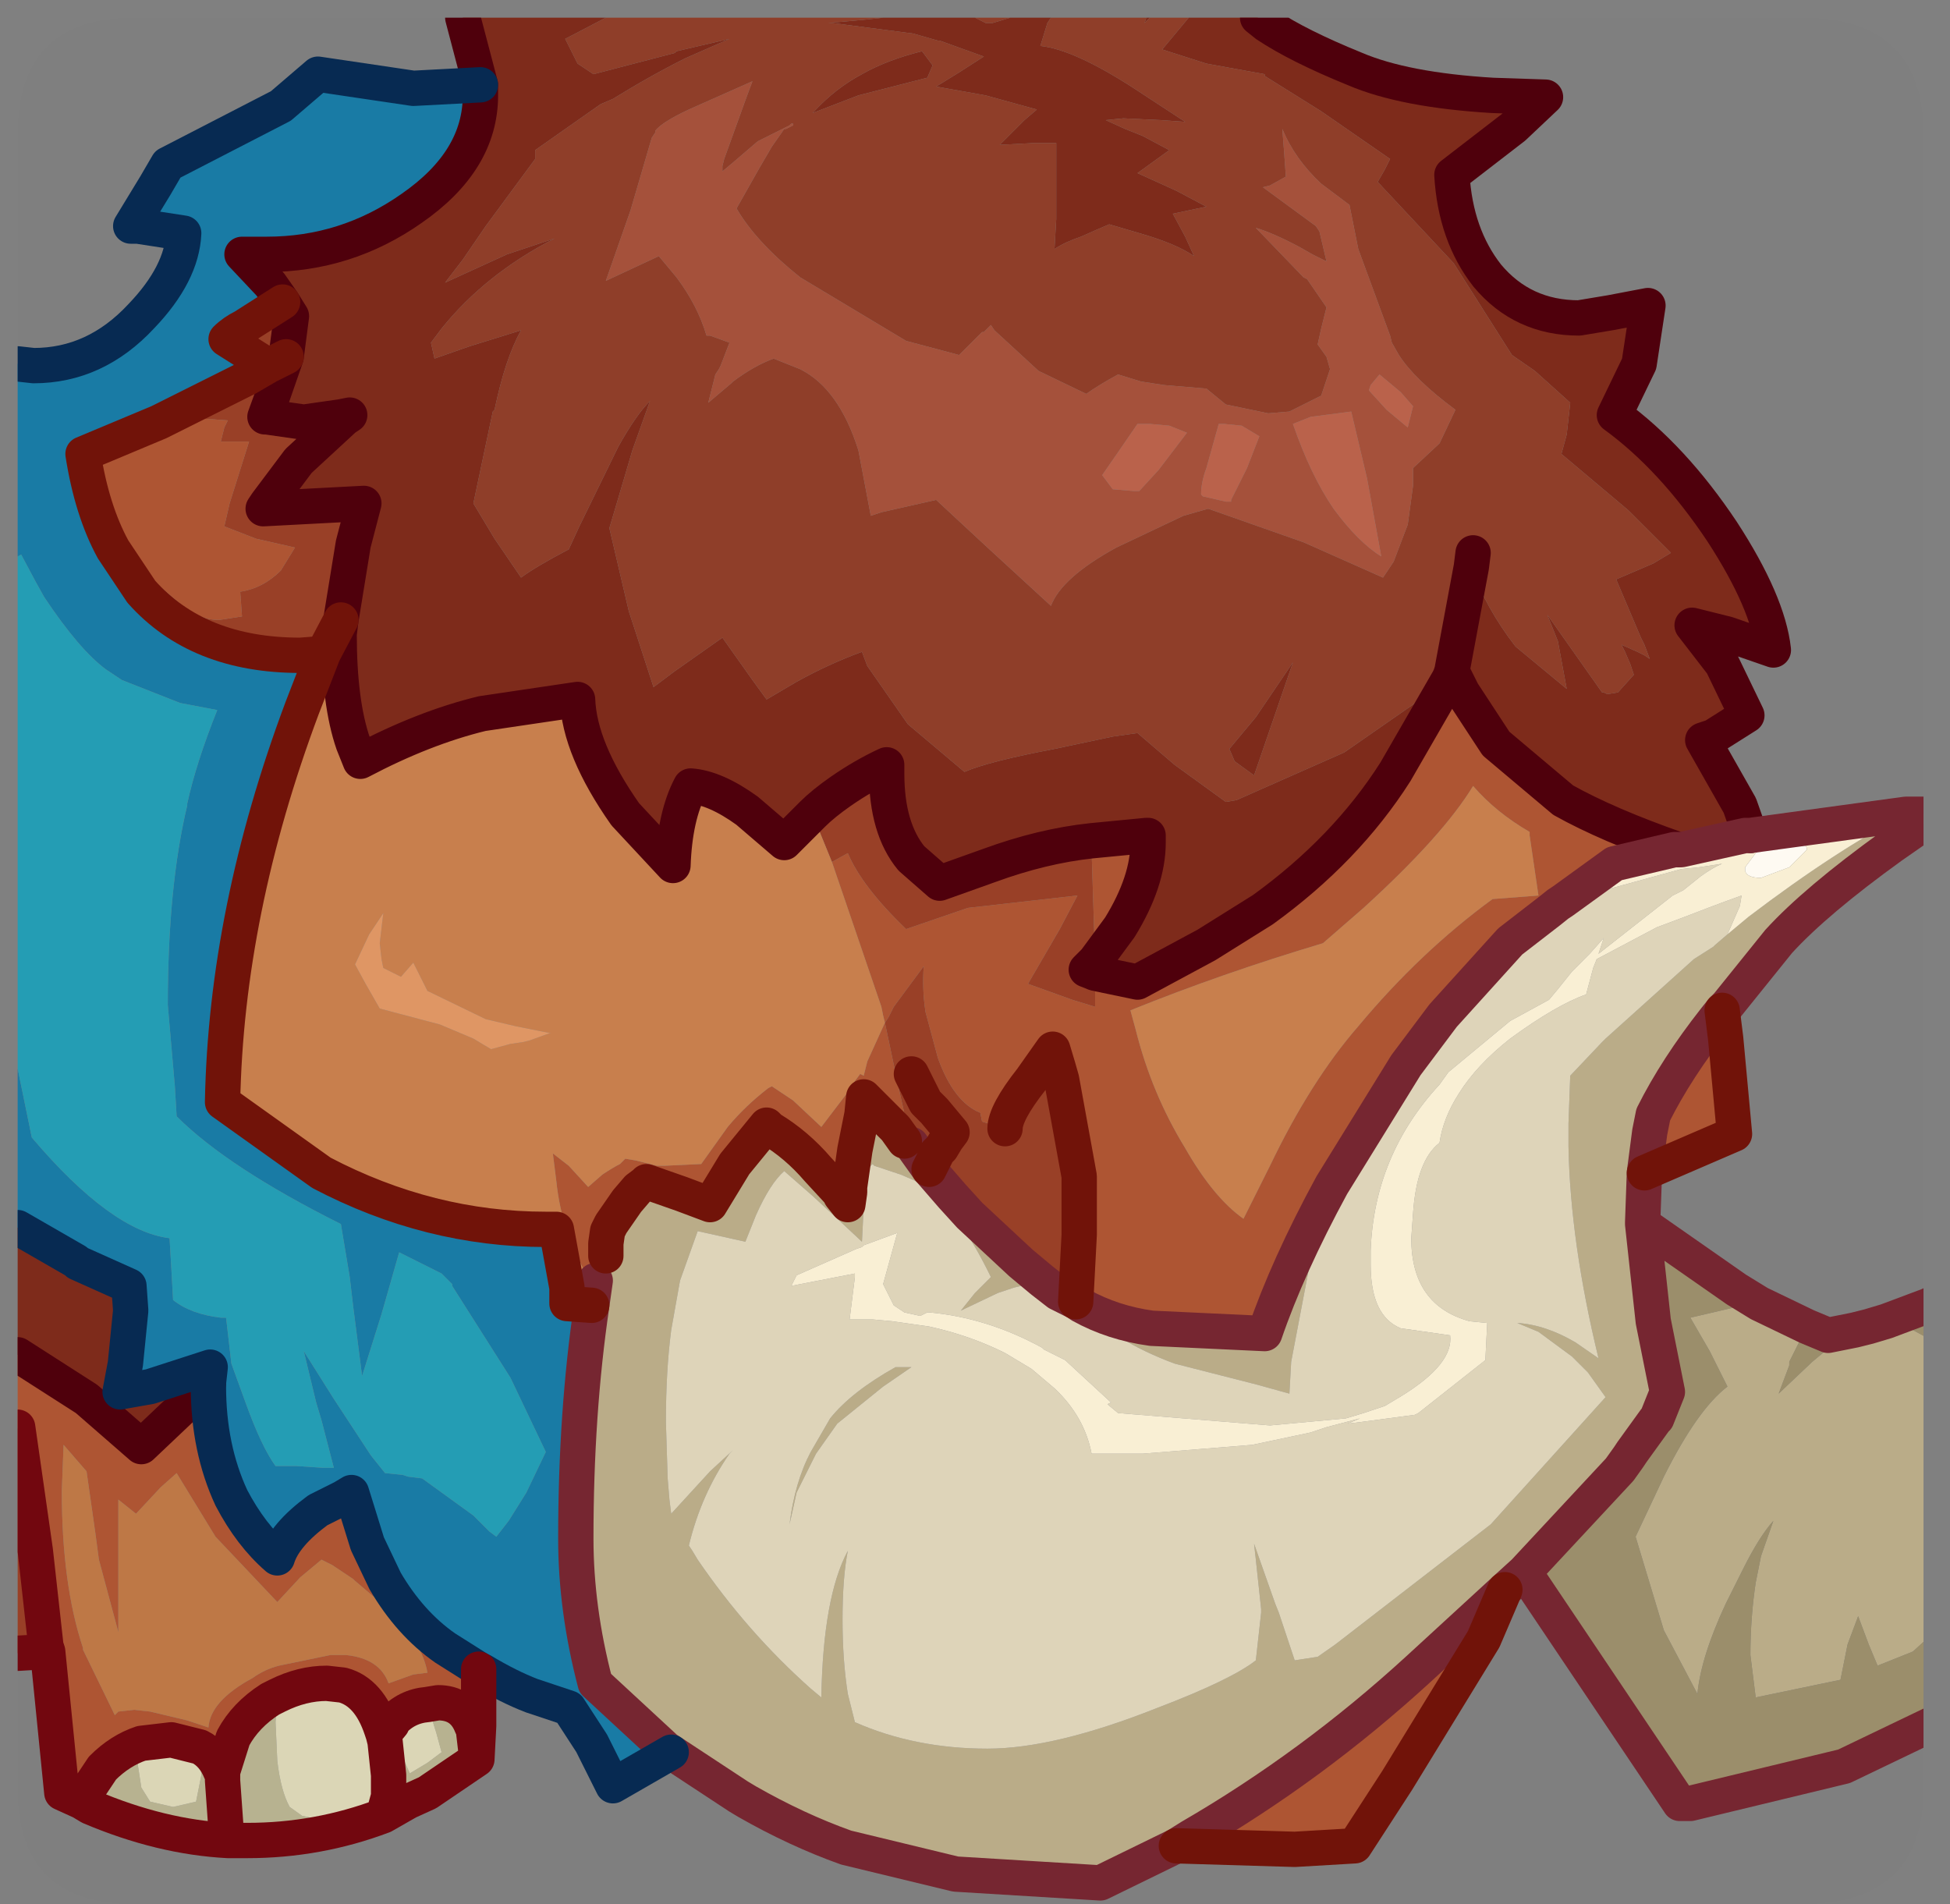 <?xml version="1.0" encoding="UTF-8" standalone="no"?>
<svg xmlns:ffdec="https://www.free-decompiler.com/flash" xmlns:xlink="http://www.w3.org/1999/xlink" ffdec:objectType="frame" height="53.9px" width="55.2px" xmlns="http://www.w3.org/2000/svg">
  <rect width="100%" height="100%" fill="#808080" stroke="none"/>
  <g transform="matrix(1.0, 0.0, 0.0, 1.0, 0.5, 0.5)">
    <clipPath id="clipPath0" transform="matrix(1.0, 0.0, 0.0, 1.0, 0.0, 0.0)">
      <path d="M50.5 0.0 Q53.95 0.0 53.95 3.3 L53.95 50.15 Q53.95 53.4 50.5 53.4 L3.3 53.4 Q0.0 53.4 0.0 50.15 L0.0 3.3 Q0.0 0.0 3.3 0.0 L50.5 0.0" fill="#000000" fill-rule="evenodd" stroke="none"/>
    </clipPath>
    <g clip-path="url(#clipPath0)">
      <use ffdec:characterId="2" height="53.85" transform="matrix(1.0, 0.0, 0.0, 1.0, -0.5, -0.5)" width="55.2" xlink:href="#shape1"/>
    </g>
    <use ffdec:characterId="3" height="53.4" transform="matrix(1.0, 0.0, 0.0, 1.0, 0.0, 0.0)" width="53.95" xlink:href="#shape2"/>
  </g>
  <defs>
    <g id="shape1" transform="matrix(1.0, 0.0, 0.0, 1.0, 0.5, 0.5)">
      <path d="M0.85 46.25 L0.0 46.3 0.0 39.9 0.5 43.4 0.8 46.1 0.85 46.25 M30.5 27.05 L30.5 27.2 30.5 28.0 29.85 27.8 28.6 27.35 29.5 25.8 30.0 24.85 26.9 25.2 25.15 25.8 Q23.9 24.6 23.5 23.65 L23.05 23.9 22.5 22.55 Q22.8 22.25 23.3 21.9 23.95 21.45 24.6 21.15 L24.6 21.4 Q24.6 22.95 25.3 23.8 L26.1 24.5 27.5 24.0 Q29.0 23.45 30.4 23.3 L30.4 23.55 30.5 26.7 30.25 26.95 30.5 27.05 M24.55 28.45 L24.65 28.3 24.75 28.1 24.8 28.0 25.65 26.85 Q25.6 27.5 25.7 28.15 L26.05 29.45 Q26.5 30.7 27.25 31.0 L27.3 31.25 27.95 31.45 28.15 31.45 Q28.25 30.95 28.65 30.35 L29.2 29.45 29.85 31.5 30.05 32.8 30.05 33.95 30.05 34.45 29.85 35.4 29.65 36.2 29.45 36.1 29.0 35.75 28.4 35.25 26.95 33.9 26.45 33.35 25.8 32.6 25.3 31.9 25.25 31.9 25.25 31.85 25.2 31.55 25.2 31.45 24.95 30.35 24.55 28.45 M9.15 17.05 L8.65 18.0 8.0 18.05 Q5.1 18.05 3.5 16.25 L3.85 15.95 4.55 16.55 Q5.1 17.05 5.7 17.05 L6.35 16.95 6.3 16.25 Q6.95 16.15 7.45 15.65 L7.85 15.0 6.75 14.75 5.85 14.4 6.0 13.75 6.55 12.0 5.75 12.0 5.85 11.6 5.95 11.4 5.25 11.35 4.0 11.45 6.5 10.2 7.1 9.85 6.85 9.7 5.9 9.1 Q6.1 8.9 6.4 8.75 L7.5 8.05 7.75 8.45 7.6 9.6 7.2 10.75 7.0 11.3 7.05 11.3 8.1 11.45 9.15 11.3 9.4 11.25 9.25 11.35 7.95 12.55 7.05 13.75 6.95 13.9 9.8 13.75 9.5 14.9 9.15 17.05 M7.6 9.6 L7.1 9.85 7.6 9.6 M25.8 32.6 L25.85 32.5 26.0 32.2 26.0 32.15 26.15 32.0 26.3 31.75 26.45 31.55 25.95 30.95 25.7 30.7 25.3 29.9 25.7 30.7 25.95 30.95 26.45 31.55 26.3 31.75 26.15 32.0 26.0 32.15 26.0 32.2 25.85 32.5 25.8 32.6" fill="#9a4027" fill-rule="evenodd" stroke="none"/>
      <path d="M48.25 28.1 L48.35 28.9 48.6 31.6 46.05 32.7 46.2 31.55 46.3 31.05 Q46.95 29.75 48.05 28.35 L48.25 28.1 M42.1 44.5 L41.5 45.9 39.05 49.9 37.85 51.75 36.15 51.85 32.8 51.75 33.2 51.5 Q36.65 49.5 39.65 46.75 L42.1 44.5 M13.05 46.75 L13.05 46.95 13.05 47.7 13.05 47.8 13.05 48.35 13.0 49.3 12.9 48.45 12.85 48.35 Q12.6 47.7 11.9 47.7 L11.6 47.75 Q11.0 47.8 10.6 48.25 L10.6 48.3 10.35 48.6 10.3 48.45 Q9.95 47.4 9.2 47.2 L8.75 47.15 Q8.05 47.15 7.35 47.5 L7.15 47.6 Q6.45 48.05 6.1 48.7 L5.8 49.65 5.8 49.75 5.75 49.65 Q5.55 49.15 5.15 48.95 L4.35 48.75 3.5 48.85 Q2.9 49.05 2.4 49.55 L1.9 50.3 1.8 50.5 1.25 50.25 0.85 46.25 0.8 46.1 0.5 43.4 0.0 39.9 0.0 37.85 1.95 39.1 3.5 40.45 5.4 38.65 5.4 38.75 Q5.4 40.5 6.05 41.9 6.6 42.95 7.35 43.6 7.55 42.95 8.5 42.25 L9.2 41.9 9.45 41.75 9.9 43.2 10.4 44.25 Q11.1 45.45 12.1 46.15 L13.05 46.75 M40.6 18.5 L40.65 18.6 40.9 19.1 41.85 20.55 43.75 22.15 Q45.0 22.85 47.0 23.55 L46.9 23.55 45.2 23.95 43.75 25.0 43.6 25.1 43.35 25.3 42.25 26.15 40.35 28.25 39.3 29.65 37.2 33.05 Q35.95 35.35 35.3 37.25 L32.1 37.1 Q31.0 36.95 30.1 36.45 L29.95 36.35 30.05 34.45 29.95 36.35 29.65 36.2 29.85 35.4 30.05 34.45 30.05 33.95 30.05 32.8 29.55 30.05 29.45 29.7 29.3 29.2 28.7 30.05 Q27.95 31.0 27.95 31.45 27.95 31.0 28.7 30.05 L29.3 29.2 29.45 29.7 29.55 30.05 30.05 32.8 29.85 31.5 29.2 29.45 28.65 30.35 Q28.25 30.95 28.15 31.45 L27.95 31.45 27.3 31.25 27.25 31.0 Q26.5 30.7 26.05 29.45 L25.7 28.15 Q25.6 27.5 25.65 26.85 L24.8 28.0 24.75 28.1 24.65 28.3 24.55 28.45 24.5 28.25 24.45 28.0 23.05 23.9 23.5 23.65 Q23.9 24.6 25.15 25.8 L26.9 25.2 30.0 24.85 29.5 25.8 28.6 27.35 29.85 27.8 30.5 28.0 30.5 27.2 30.5 27.05 31.7 27.3 33.65 26.25 35.25 25.25 Q37.6 23.55 39.0 21.35 L40.5 18.75 40.55 18.65 40.6 18.5 M42.8 23.15 L42.8 23.05 Q41.85 22.5 41.2 21.75 40.35 23.15 38.1 25.2 L36.95 26.2 Q34.1 27.05 31.5 28.1 L31.65 28.65 Q32.1 30.45 33.05 32.0 33.85 33.4 34.7 34.0 L35.45 32.5 Q36.6 30.1 37.95 28.55 39.7 26.45 41.75 24.95 L43.05 24.85 42.8 23.15 M25.25 31.9 L25.1 31.85 24.95 31.8 25.0 31.7 25.1 31.8 24.85 31.45 24.3 30.9 23.95 30.55 23.9 31.05 23.7 32.05 23.55 33.1 23.55 33.25 23.5 33.6 23.3 33.35 23.25 33.25 22.65 32.6 Q22.05 31.9 21.3 31.45 L21.2 31.35 20.3 32.45 19.6 33.6 18.8 33.3 17.8 32.95 17.75 33.0 17.6 33.2 17.4 33.5 16.75 34.5 16.7 34.75 16.7 34.6 16.7 34.35 16.65 34.7 16.65 34.75 16.65 34.8 16.65 35.05 16.7 34.85 16.55 35.7 16.35 35.75 16.25 35.75 16.2 35.75 16.15 35.65 Q15.4 34.4 15.25 32.95 L15.15 32.15 15.6 32.5 16.15 33.1 16.55 32.75 Q16.85 32.55 17.05 32.45 L17.2 32.3 17.5 32.35 18.1 32.5 18.3 32.5 19.35 32.45 20.1 31.4 Q20.6 30.8 21.25 30.3 L21.35 30.25 21.95 30.65 22.75 31.4 23.55 30.35 23.7 30.1 23.85 29.9 23.95 29.95 24.05 29.55 24.55 28.45 24.95 30.35 25.2 31.45 25.2 31.55 25.25 31.85 25.25 31.9 M30.4 23.3 L31.95 23.15 32.0 23.15 32.0 23.35 Q32.0 24.45 31.2 25.75 L30.5 26.7 30.4 23.55 30.4 23.3 M3.5 16.25 L2.7 15.05 Q2.1 13.95 1.85 12.35 L4.0 11.45 5.25 11.35 5.95 11.4 5.85 11.6 5.75 12.0 6.55 12.0 6.0 13.75 5.85 14.4 6.75 14.75 7.85 15.0 7.45 15.65 Q6.95 16.15 6.3 16.25 L6.35 16.95 5.7 17.05 Q5.1 17.05 4.55 16.55 L3.85 15.95 3.5 16.25 M16.7 34.35 L16.8 34.15 17.25 33.5 17.55 33.15 17.75 33.0 17.55 33.15 17.25 33.5 16.8 34.15 16.7 34.35 M2.2 42.9 L1.95 41.15 1.3 40.4 1.25 41.7 Q1.25 44.35 1.85 46.15 L1.85 46.2 2.75 48.05 2.85 47.95 3.3 47.9 3.75 47.95 4.8 48.2 5.1 48.3 5.4 48.4 Q5.45 47.65 6.65 47.0 7.0 46.75 7.4 46.65 L8.85 46.35 9.3 46.35 Q10.25 46.45 10.5 47.15 L11.2 46.9 11.6 46.85 Q11.45 46.0 10.55 45.1 L9.55 44.25 9.5 44.2 8.9 43.8 8.6 43.65 8.0 44.15 7.35 44.85 5.6 43.0 4.5 41.2 4.05 41.6 3.35 42.35 2.85 41.95 2.85 43.45 2.85 43.7 2.85 45.7 2.3 43.65 2.2 42.9" fill="#af5533" fill-rule="evenodd" stroke="none"/>
      <path d="M2.2 42.9 L2.3 43.65 2.85 45.7 2.85 43.7 2.85 43.45 2.85 41.95 3.35 42.35 4.05 41.6 4.5 41.2 5.6 43.0 7.35 44.85 8.0 44.15 8.6 43.65 8.9 43.8 9.5 44.2 9.55 44.25 10.55 45.1 Q11.45 46.0 11.6 46.85 L11.2 46.9 10.5 47.15 Q10.25 46.45 9.3 46.35 L8.85 46.35 7.4 46.65 Q7.0 46.75 6.65 47.0 5.45 47.65 5.4 48.4 L5.1 48.3 4.8 48.2 3.75 47.95 3.3 47.9 2.85 47.95 2.75 48.05 1.85 46.2 1.85 46.15 Q1.25 44.35 1.25 41.7 L1.3 40.4 1.95 41.15 2.2 42.9" fill="#bf7846" fill-rule="evenodd" stroke="none"/>
      <path d="M13.0 49.3 L11.6 50.25 11.05 50.5 10.35 50.9 Q8.5 51.6 6.5 51.6 L5.95 51.6 Q4.05 51.5 2.05 50.65 L1.8 50.5 1.9 50.3 2.4 49.55 Q2.9 49.05 3.5 48.85 L3.4 49.45 3.5 50.1 3.75 50.5 4.4 50.65 5.05 50.5 5.2 49.75 5.15 49.0 5.15 48.95 Q5.55 49.15 5.75 49.65 L5.8 49.75 5.8 49.65 6.1 48.7 Q6.45 48.05 7.15 47.6 L7.35 47.5 7.3 48.25 7.35 49.35 Q7.45 50.2 7.7 50.65 L8.05 50.9 8.5 51.0 9.55 50.8 9.9 50.7 10.5 50.35 10.5 50.0 10.5 49.75 10.4 48.8 10.35 48.6 10.6 48.3 10.6 48.25 10.9 49.25 11.1 49.7 11.6 49.4 12.0 49.1 11.85 48.55 11.6 47.75 11.9 47.7 Q12.6 47.7 12.85 48.35 L12.9 48.45 13.0 49.3 M5.8 49.75 L5.8 49.9 5.9 51.3 5.95 51.6 5.9 51.3 5.8 49.9 5.8 49.75 M10.35 50.9 L10.5 50.35 10.35 50.9" fill="#b8b391" fill-rule="evenodd" stroke="none"/>
      <path d="M3.5 48.85 L4.35 48.75 5.15 48.95 5.15 49.0 5.2 49.75 5.05 50.5 4.4 50.65 3.75 50.5 3.5 50.1 3.4 49.45 3.5 48.85 M7.35 47.5 Q8.05 47.15 8.75 47.15 L9.2 47.2 Q9.95 47.4 10.3 48.45 L10.35 48.6 10.4 48.8 10.5 49.75 10.5 50.0 10.5 50.35 9.9 50.7 9.55 50.8 8.5 51.0 8.05 50.9 7.7 50.65 Q7.45 50.2 7.35 49.35 L7.3 48.25 7.35 47.5 M10.6 48.25 Q11.0 47.8 11.6 47.75 L11.85 48.55 12.0 49.1 11.6 49.4 11.1 49.7 10.9 49.25 10.6 48.25" fill="#dcd7b7" fill-rule="evenodd" stroke="none"/>
      <path d="M35.1 0.0 L35.35 0.2 Q36.25 0.8 37.85 1.45 39.25 2.05 41.75 2.2 L43.25 2.25 42.35 3.1 40.6 4.45 Q40.7 6.15 41.6 7.3 42.6 8.5 44.2 8.5 L45.1 8.35 46.15 8.15 45.9 9.8 45.2 11.25 Q46.85 12.45 48.25 14.55 49.55 16.55 49.7 17.9 L48.4 17.45 47.4 17.2 48.25 18.3 48.95 19.75 48.0 20.35 47.7 20.45 48.75 22.3 49.05 23.15 48.9 23.15 47.1 23.55 47.0 23.55 Q45.0 22.85 43.75 22.15 L41.85 20.55 40.9 19.1 40.65 18.6 40.6 18.5 41.15 15.55 Q41.55 16.7 42.4 17.8 L43.85 19.0 43.6 17.65 43.3 16.9 44.85 19.1 44.9 19.1 45.0 19.15 45.3 19.1 45.75 18.6 45.65 18.3 45.5 17.95 45.4 17.75 45.85 17.95 46.05 18.05 46.2 18.15 46.05 17.75 45.95 17.55 45.25 15.9 46.3 15.45 46.8 15.15 45.6 13.95 43.7 12.35 43.85 11.8 43.95 10.9 42.95 10.0 42.3 9.55 40.65 6.95 38.5 4.65 38.7 4.3 38.85 4.0 36.9 2.65 35.3 1.65 35.3 1.6 33.65 1.3 32.4 0.9 33.15 0.0 35.1 0.0 M0.0 37.85 L0.0 34.25 1.65 35.2 1.7 35.25 3.15 35.9 3.2 36.6 3.05 38.1 2.9 38.9 3.75 38.75 5.45 38.2 5.4 38.65 3.5 40.45 1.95 39.1 0.0 37.85 M13.1 1.9 L12.6 0.0 16.65 0.0 15.5 0.6 15.85 1.3 16.15 1.5 16.3 1.6 18.6 1.0 18.65 0.95 20.15 0.6 18.9 1.15 Q17.9 1.65 16.85 2.3 L16.5 2.45 14.65 3.75 14.65 4.0 13.25 5.9 12.6 6.85 12.1 7.5 13.85 6.7 15.2 6.25 Q13.25 7.25 12.0 8.8 L11.7 9.2 11.8 9.65 12.8 9.3 14.25 8.85 Q13.8 9.65 13.5 11.1 L13.45 11.15 12.9 13.75 13.5 14.75 14.25 15.85 Q14.65 15.55 15.6 15.05 L15.9 14.4 17.0 12.15 Q17.5 11.25 17.9 10.85 L17.4 12.25 17.15 13.1 16.75 14.45 17.3 16.8 18.0 18.95 18.6 18.5 19.95 17.55 20.8 18.75 21.2 19.3 22.05 18.8 Q22.95 18.3 23.9 17.95 L24.05 18.35 25.2 20.0 26.8 21.35 Q27.5 21.05 29.35 20.7 L31.0 20.35 31.7 20.25 32.75 21.15 34.2 22.2 34.5 22.15 37.55 20.8 40.5 18.75 39.0 21.35 Q37.6 23.55 35.25 25.25 L33.65 26.25 31.7 27.3 30.5 27.05 30.25 26.95 30.5 26.7 31.2 25.75 Q32.0 24.45 32.0 23.35 L32.0 23.15 31.95 23.15 30.4 23.3 Q29.0 23.45 27.5 24.0 L26.1 24.5 25.3 23.8 Q24.6 22.95 24.6 21.4 L24.6 21.15 Q23.95 21.45 23.3 21.9 22.8 22.25 22.5 22.55 L21.7 23.35 20.65 22.45 Q19.75 21.8 19.05 21.75 18.6 22.6 18.55 24.0 L17.2 22.55 Q15.9 20.7 15.85 19.3 L13.15 19.7 Q11.5 20.1 9.7 21.05 L9.5 20.55 Q9.1 19.4 9.1 17.45 L9.15 17.05 9.5 14.9 9.8 13.75 6.95 13.9 7.05 13.75 7.95 12.55 9.25 11.35 9.4 11.25 9.15 11.3 8.1 11.45 7.05 11.3 7.0 11.3 7.2 10.75 7.6 9.6 7.75 8.45 7.5 8.05 7.15 7.55 6.35 6.7 7.05 6.7 Q9.3 6.7 11.15 5.4 13.1 4.05 13.1 2.2 L13.1 1.9 M24.5 0.0 L27.1 0.0 27.4 0.15 27.6 0.15 28.1 0.0 29.25 0.0 29.15 0.15 28.95 0.8 Q29.9 0.9 31.6 2.0 L33.05 2.95 32.35 2.9 31.3 2.85 30.8 2.9 31.35 3.15 31.85 3.35 32.6 3.75 31.7 4.4 32.8 4.9 33.65 5.35 32.7 5.55 33.05 6.2 33.3 6.75 Q32.8 6.4 31.75 6.1 L30.9 5.85 30.55 6.0 30.1 6.2 Q29.65 6.35 29.35 6.55 L29.4 5.7 29.4 3.55 28.75 3.55 27.8 3.6 28.5 2.9 28.85 2.6 27.4 2.2 26.0 1.95 26.65 1.55 27.35 1.1 26.1 0.65 26.05 0.65 25.35 0.45 23.05 0.15 22.95 0.15 24.05 0.05 24.5 0.0 M31.95 0.0 L32.05 0.0 31.9 0.15 31.95 0.0 M25.9 1.35 L25.75 1.7 23.8 2.2 22.5 2.7 22.55 2.65 Q23.15 2.0 23.9 1.6 24.6 1.2 25.6 0.95 L25.9 1.35 M34.45 21.05 L34.3 20.7 35.05 19.8 36.1 18.25 35.0 21.45 34.45 21.05" fill="#7e2b1b" fill-rule="evenodd" stroke="none"/>
      <path d="M16.65 0.0 L24.5 0.0 24.05 0.05 22.95 0.15 23.05 0.15 25.35 0.45 26.05 0.65 26.1 0.65 27.35 1.1 26.65 1.55 26.0 1.95 27.4 2.2 28.85 2.6 28.5 2.9 27.8 3.6 28.75 3.55 29.4 3.55 29.4 5.7 29.35 6.55 Q29.65 6.35 30.1 6.2 L30.55 6.0 30.9 5.85 31.75 6.1 Q32.8 6.4 33.3 6.75 L33.05 6.2 32.7 5.55 33.65 5.35 32.8 4.9 31.7 4.4 32.6 3.75 31.85 3.35 31.35 3.15 30.8 2.9 31.3 2.85 32.35 2.9 33.05 2.95 31.6 2.0 Q29.9 0.9 28.95 0.8 L29.15 0.15 29.25 0.0 31.95 0.0 31.9 0.15 32.05 0.0 33.15 0.0 32.4 0.9 33.65 1.3 35.3 1.6 35.3 1.65 36.9 2.65 38.85 4.0 38.7 4.3 38.5 4.65 40.65 6.95 42.3 9.55 42.95 10.0 43.95 10.9 43.85 11.8 43.7 12.35 45.6 13.95 46.8 15.15 46.3 15.45 45.25 15.9 45.95 17.55 46.05 17.75 46.2 18.15 46.05 18.05 45.85 17.95 45.4 17.75 45.5 17.95 45.65 18.3 45.75 18.6 45.3 19.1 45.0 19.15 44.9 19.1 44.85 19.1 43.3 16.9 43.6 17.65 43.85 19.0 42.4 17.8 Q41.55 16.7 41.15 15.55 L40.6 18.5 40.55 18.65 40.5 18.75 37.55 20.8 34.5 22.15 34.2 22.2 32.75 21.15 31.7 20.25 31.0 20.35 29.35 20.7 Q27.5 21.05 26.8 21.35 L25.2 20.0 24.05 18.35 23.9 17.95 Q22.95 18.3 22.05 18.8 L21.2 19.3 20.8 18.75 19.95 17.55 18.6 18.5 18.0 18.95 17.3 16.8 16.75 14.45 17.15 13.1 17.4 12.25 17.9 10.85 Q17.5 11.25 17.0 12.15 L15.9 14.4 15.6 15.05 Q14.65 15.55 14.25 15.85 L13.5 14.75 12.9 13.75 13.45 11.15 13.5 11.1 Q13.8 9.65 14.25 8.85 L12.8 9.3 11.8 9.65 11.7 9.2 12.0 8.8 Q13.25 7.25 15.2 6.25 L13.85 6.7 12.1 7.5 12.6 6.85 13.25 5.9 14.65 4.0 14.65 3.75 16.5 2.45 16.85 2.3 Q17.9 1.65 18.9 1.15 L20.15 0.6 18.65 0.95 18.6 1.0 16.3 1.6 16.15 1.5 15.85 1.3 15.5 0.6 16.65 0.0 M27.1 0.0 L28.1 0.0 27.6 0.15 27.4 0.15 27.1 0.0 M41.2 15.15 L41.15 15.55 41.2 15.15 M36.9 4.7 Q36.15 4.0 35.8 3.15 L35.85 3.8 35.9 4.5 35.45 4.75 35.25 4.8 36.0 5.35 36.75 5.9 36.85 6.05 37.05 6.9 36.65 6.7 36.3 6.5 Q35.55 6.1 35.05 5.95 L36.4 7.35 36.5 7.4 37.05 8.2 37.0 8.4 36.9 8.8 36.8 9.25 37.05 9.6 37.15 9.95 36.9 10.7 36.0 11.15 35.4 11.2 34.2 10.95 33.65 10.5 32.45 10.4 31.8 10.3 31.15 10.1 Q30.6 10.4 30.25 10.65 L28.9 10.0 27.65 8.85 27.55 8.7 27.35 8.9 27.3 8.9 26.65 9.55 25.15 9.15 22.15 7.35 Q20.9 6.35 20.35 5.4 L21.0 4.25 21.35 3.65 21.7 3.15 21.75 3.15 21.95 3.05 21.95 3.0 21.9 3.0 21.85 3.05 20.95 3.5 20.25 4.1 19.95 4.35 19.95 4.2 20.0 4.0 20.65 2.2 20.8 1.8 20.35 2.0 19.0 2.6 Q18.25 2.95 18.05 3.2 L18.05 3.25 17.95 3.4 17.35 5.45 16.65 7.45 18.15 6.75 18.65 7.35 Q19.25 8.15 19.5 9.0 L19.6 9.0 20.15 9.2 19.9 9.85 19.85 9.95 19.75 10.1 19.55 10.9 20.2 10.35 20.25 10.3 Q20.85 9.85 21.4 9.65 L22.15 9.95 Q23.25 10.5 23.8 12.25 L24.15 14.1 24.45 14.0 26.0 13.65 27.4 14.95 29.25 16.65 Q29.55 15.85 31.1 15.0 L33.0 14.1 33.7 13.9 36.4 14.85 38.65 15.85 38.95 15.4 39.35 14.35 39.5 13.25 39.5 12.75 40.25 12.05 40.7 11.1 Q39.55 10.25 39.1 9.55 L38.9 9.2 38.85 9.0 37.95 6.55 37.7 5.3 36.9 4.7 M25.9 1.35 L25.6 0.95 Q24.6 1.2 23.9 1.6 23.15 2.0 22.55 2.65 L22.5 2.7 23.8 2.2 25.75 1.7 25.9 1.35 M34.45 21.05 L35.0 21.45 36.1 18.25 35.05 19.8 34.3 20.7 34.45 21.05" fill="#903e29" fill-rule="evenodd" stroke="none"/>
      <path d="M18.5 49.1 L16.85 50.05 16.25 48.85 15.6 47.85 14.55 47.5 Q13.9 47.25 13.15 46.8 L13.05 46.75 12.1 46.15 Q11.1 45.45 10.4 44.25 L9.9 43.2 9.45 41.75 9.2 41.9 8.5 42.25 Q7.55 42.95 7.35 43.6 6.6 42.95 6.05 41.9 5.4 40.5 5.4 38.75 L5.4 38.65 5.45 38.2 3.75 38.75 2.9 38.9 3.05 38.1 3.2 36.6 3.15 35.9 1.7 35.25 1.65 35.2 0.0 34.25 0.0 29.75 0.4 31.7 Q2.65 34.35 4.3 34.55 L4.35 35.4 4.4 36.3 Q4.9 36.7 5.75 36.8 L5.9 36.8 6.05 38.1 6.45 39.2 Q6.9 40.45 7.3 41.0 L7.9 41.0 8.65 41.05 8.95 41.05 8.6 39.7 8.45 39.2 8.1 37.75 8.95 39.1 10.0 40.7 10.4 41.2 10.9 41.25 11.05 41.3 11.45 41.35 12.9 42.4 13.35 42.85 13.55 43.0 13.9 42.55 14.4 41.75 14.95 40.6 13.95 38.5 12.3 35.9 12.3 35.85 12.0 35.55 10.8 34.95 10.4 36.35 10.3 36.7 9.75 38.45 9.5 36.5 9.4 35.65 9.15 34.15 Q5.95 32.55 4.5 31.1 L4.45 30.25 4.25 27.95 Q4.25 24.6 4.8 22.3 L4.8 22.25 Q5.05 21.1 5.65 19.6 L4.6 19.4 2.95 18.75 2.5 18.45 Q1.75 17.9 0.75 16.4 L0.5 15.95 0.1 15.2 0.0 15.25 0.0 9.8 0.45 9.85 Q2.2 9.85 3.5 8.45 4.65 7.25 4.7 6.1 L3.4 5.9 3.2 5.9 3.9 4.75 4.25 4.15 7.45 2.5 8.5 1.6 11.2 2.0 13.1 1.9 13.1 2.2 Q13.1 4.05 11.15 5.4 9.3 6.7 7.05 6.7 L6.35 6.7 7.15 7.55 7.5 8.05 6.4 8.75 Q6.1 8.9 5.9 9.1 L6.85 9.7 7.1 9.85 6.5 10.2 4.0 11.45 1.85 12.35 Q2.1 13.95 2.7 15.05 L3.5 16.25 Q5.1 18.05 8.0 18.05 L8.65 18.0 8.05 19.55 Q5.9 25.3 5.8 30.7 L8.6 32.7 Q11.65 34.3 14.95 34.3 L15.25 34.3 15.55 35.95 15.55 36.25 15.55 36.4 16.25 36.45 Q15.8 39.5 15.8 43.05 15.8 45.05 16.35 47.15 L18.35 49.0 18.5 49.1" fill="#197ba6" fill-rule="evenodd" stroke="none"/>
      <path d="M0.0 29.75 L0.0 15.25 0.1 15.2 0.5 15.95 0.75 16.4 Q1.75 17.9 2.5 18.45 L2.95 18.75 4.6 19.4 5.65 19.6 Q5.05 21.1 4.8 22.25 L4.8 22.3 Q4.25 24.6 4.25 27.95 L4.45 30.25 4.5 31.1 Q5.95 32.55 9.15 34.15 L9.4 35.65 9.5 36.5 9.75 38.45 10.3 36.7 10.4 36.35 10.8 34.95 12.0 35.55 12.3 35.85 12.3 35.9 13.95 38.5 14.95 40.6 14.4 41.75 13.9 42.55 13.55 43.0 13.35 42.85 12.9 42.4 11.45 41.35 11.05 41.3 10.9 41.25 10.4 41.2 10.0 40.7 8.95 39.1 8.1 37.75 8.45 39.2 8.6 39.7 8.95 41.05 8.65 41.05 7.9 41.0 7.3 41.0 Q6.9 40.45 6.45 39.2 L6.05 38.1 5.9 36.8 5.75 36.8 Q4.9 36.7 4.4 36.3 L4.35 35.4 4.3 34.55 Q2.65 34.35 0.4 31.7 L0.0 29.75" fill="#249eb5" fill-rule="evenodd" stroke="none"/>
      <path d="M23.05 23.9 L24.45 28.0 24.5 28.25 24.55 28.45 24.05 29.55 23.95 29.95 23.85 29.9 23.7 30.1 23.55 30.35 22.75 31.4 21.95 30.65 21.35 30.25 21.25 30.3 Q20.6 30.8 20.1 31.4 L19.35 32.45 18.3 32.5 18.1 32.5 17.5 32.35 17.2 32.3 17.05 32.45 Q16.85 32.55 16.55 32.75 L16.15 33.1 15.6 32.5 15.15 32.15 15.25 32.95 Q15.4 34.4 16.15 35.65 L16.2 35.75 16.25 35.75 16.35 35.75 16.25 36.45 15.55 36.4 15.55 36.25 15.55 35.95 15.25 34.3 14.95 34.3 Q11.65 34.3 8.6 32.7 L5.8 30.7 Q5.9 25.3 8.05 19.55 L8.65 18.0 9.15 17.05 9.1 17.45 Q9.1 19.4 9.5 20.55 L9.7 21.05 Q11.5 20.1 13.15 19.7 L15.85 19.3 Q15.9 20.7 17.2 22.55 L18.55 24.0 Q18.6 22.6 19.05 21.75 19.75 21.8 20.65 22.45 L21.7 23.35 22.5 22.55 23.05 23.9 M42.8 23.15 L43.05 24.85 41.75 24.95 Q39.7 26.45 37.95 28.55 36.6 30.1 35.45 32.5 L34.7 34.0 Q33.85 33.4 33.05 32.0 32.1 30.45 31.65 28.65 L31.5 28.1 Q34.1 27.05 36.95 26.2 L38.1 25.2 Q40.35 23.15 41.2 21.75 41.85 22.5 42.8 23.05 L42.8 23.15 M10.25 26.2 L10.35 25.35 9.95 25.95 9.55 26.8 9.85 27.35 10.25 28.05 11.95 28.5 12.9 28.9 13.4 29.2 13.95 29.05 14.3 29.0 14.5 28.95 15.05 28.75 15.1 28.75 14.1 28.55 13.25 28.35 11.6 27.55 11.2 26.75 10.85 27.15 10.65 27.05 10.35 26.9 10.3 26.65 10.25 26.2" fill="#c9804d" fill-rule="evenodd" stroke="none"/>
      <path d="M10.25 26.2 L10.3 26.65 10.35 26.9 10.65 27.05 10.85 27.15 11.2 26.75 11.6 27.55 13.25 28.35 14.1 28.55 15.1 28.75 15.05 28.75 14.5 28.95 14.3 29.0 13.95 29.05 13.4 29.2 12.9 28.9 11.95 28.5 10.25 28.05 9.85 27.35 9.55 26.8 9.95 25.95 10.35 25.35 10.25 26.2" fill="#e09764" fill-rule="evenodd" stroke="none"/>
      <path d="M53.45 22.55 L54.2 22.55 54.2 22.65 53.05 23.45 Q50.9 25.0 49.85 26.15 L48.4 27.95 48.25 28.1 48.05 28.35 Q46.95 29.75 46.3 31.05 L46.2 31.55 46.05 32.7 46.0 34.1 46.0 34.15 46.3 36.9 46.7 38.9 46.4 39.65 46.35 39.7 45.7 40.6 45.6 40.75 45.35 41.1 42.65 44.0 42.1 44.5 39.65 46.75 Q36.65 49.5 33.2 51.5 L32.8 51.75 30.65 52.8 26.55 52.55 23.45 51.8 Q22.05 51.3 20.65 50.5 L20.4 50.35 18.5 49.1 18.35 49.0 16.35 47.15 Q15.8 45.05 15.8 43.05 15.8 39.5 16.25 36.45 L16.35 35.75 16.55 35.7 16.7 34.85 16.65 35.05 16.65 34.8 16.65 34.75 16.65 34.7 16.7 34.35 16.7 34.6 16.7 34.75 16.75 34.5 17.4 33.5 17.6 33.2 17.75 33.0 17.8 32.95 18.8 33.3 19.6 33.6 20.3 32.45 21.2 31.35 21.3 31.45 Q22.05 31.9 22.65 32.6 L23.25 33.25 23.3 33.35 23.5 33.6 23.55 33.25 23.55 33.1 23.7 32.05 23.9 31.05 23.95 30.55 24.3 30.9 24.85 31.45 25.1 31.8 25.0 31.7 24.95 31.8 25.1 31.85 25.25 31.9 25.3 31.9 25.8 32.6 26.45 33.35 26.95 33.9 28.4 35.25 29.0 35.75 28.2 35.95 28.05 36.0 27.75 36.1 26.7 36.6 27.1 36.1 27.55 35.65 Q26.65 33.8 25.7 33.05 L25.55 33.0 25.45 32.95 25.35 32.9 25.0 32.75 24.25 32.5 24.2 32.45 24.0 32.65 23.9 34.65 23.15 33.95 22.5 33.35 21.7 32.65 Q21.3 33.0 20.9 33.9 L20.6 34.65 19.25 34.35 18.75 35.75 18.5 37.15 Q18.35 38.3 18.35 39.75 L18.4 41.35 18.45 41.95 18.5 42.35 19.6 41.15 20.25 40.55 20.15 40.65 Q19.35 41.8 19.0 43.25 L19.1 43.4 19.25 43.65 Q20.65 45.7 22.45 47.3 L22.75 47.55 Q22.8 44.7 23.5 43.4 23.35 44.15 23.35 45.35 23.35 46.5 23.5 47.45 L23.7 48.25 Q25.4 49.0 27.45 49.0 29.35 49.0 32.25 47.85 34.35 47.05 35.05 46.5 L35.2 45.15 35.2 45.05 35.05 43.65 35.0 43.2 35.6 44.9 35.7 45.15 36.15 46.5 36.8 46.4 37.3 46.05 41.7 42.65 44.95 39.05 44.45 38.35 44.0 37.9 43.05 37.2 42.45 36.95 Q43.25 37.0 44.1 37.5 L44.75 37.95 Q43.95 34.65 43.9 31.95 L43.9 31.3 43.95 29.95 44.85 29.0 44.95 28.9 47.45 26.65 48.0 26.3 48.05 26.25 48.4 25.95 49.0 25.45 Q51.5 23.55 53.45 22.55 M49.3 36.4 L50.65 37.05 50.15 38.05 50.15 38.15 49.85 38.95 50.8 38.05 51.4 37.55 52.0 37.15 52.4 37.05 52.9 36.9 53.0 36.9 53.65 37.15 54.2 37.45 54.2 45.75 53.65 46.25 52.65 46.65 52.4 46.05 52.1 45.25 51.8 46.05 51.6 47.05 49.2 47.55 49.05 46.35 Q49.05 45.3 49.2 44.3 L49.35 43.55 49.7 42.55 Q49.3 43.0 48.85 43.9 L48.35 44.9 Q47.65 46.4 47.55 47.45 L46.6 45.65 45.8 43.0 46.6 41.3 Q47.55 39.4 48.4 38.75 L47.9 37.75 47.35 36.8 48.85 36.45 49.3 36.4 M54.1 36.45 L54.2 36.4 54.2 36.85 54.15 36.7 54.15 36.65 54.1 36.45 M30.1 36.45 Q31.0 36.95 32.1 37.1 L35.3 37.25 Q35.95 35.35 37.2 33.05 L36.65 34.9 36.05 38.05 36.0 38.95 35.1 38.7 32.75 38.1 Q31.0 37.45 30.1 36.45 M24.85 38.2 L25.3 38.2 24.5 38.75 23.2 39.8 22.6 40.65 22.05 41.75 21.85 42.65 Q22.0 41.45 22.45 40.6 L23.0 39.65 Q23.6 38.9 24.85 38.2" fill="#bbad89" fill-rule="evenodd" stroke="none"/>
      <path d="M29.95 36.35 L30.1 36.45 Q31.0 37.45 32.75 38.1 L35.1 38.7 36.0 38.95 36.05 38.05 36.65 34.9 37.2 33.05 39.3 29.65 40.35 28.25 42.25 26.15 43.35 25.3 43.6 25.1 43.75 25.0 44.0 24.95 47.1 24.1 47.6 24.05 48.25 23.95 Q48.0 24.05 47.65 24.3 L47.15 24.7 46.85 24.85 44.75 26.5 44.9 26.05 44.5 26.5 44.0 27.0 43.6 27.5 43.35 27.8 42.25 28.4 40.5 29.85 40.25 30.2 Q38.4 32.2 38.3 34.9 L38.3 35.3 Q38.3 36.75 39.15 37.1 L40.55 37.3 Q40.65 38.1 39.2 39.0 L38.7 39.3 38.55 39.35 38.1 39.5 37.6 39.65 35.45 39.85 31.15 39.5 30.85 39.25 30.95 39.2 29.65 38.0 29.05 37.7 29.0 37.65 Q27.45 36.8 25.8 36.65 L25.75 36.65 25.55 36.75 25.1 36.65 24.8 36.45 24.5 35.85 24.9 34.4 23.95 34.75 23.9 34.8 23.75 34.85 22.05 35.6 21.9 35.9 23.7 35.55 23.7 35.65 23.55 36.85 23.75 36.85 24.2 36.85 24.75 36.9 25.8 37.05 Q26.95 37.3 27.95 37.8 L28.7 38.25 29.35 38.8 Q30.2 39.6 30.4 40.65 L30.55 40.65 31.85 40.65 34.95 40.4 36.6 40.05 37.05 39.9 38.0 39.65 37.65 39.8 38.05 39.75 39.55 39.55 39.65 39.5 41.55 38.0 41.55 37.95 41.6 36.95 41.1 36.9 Q39.45 36.45 39.45 34.55 L39.5 33.85 Q39.6 32.35 40.25 31.85 40.35 31.15 40.8 30.45 41.3 29.65 42.25 28.9 43.55 27.95 44.4 27.65 L44.6 26.9 44.7 26.65 46.4 25.75 47.2 25.45 47.85 25.2 48.25 25.05 48.8 24.85 48.75 25.15 48.4 25.95 48.05 26.25 48.0 26.3 47.45 26.65 44.95 28.9 44.85 29.0 43.95 29.95 43.9 31.3 43.9 31.95 Q43.95 34.65 44.75 37.95 L44.1 37.5 Q43.25 37.0 42.45 36.95 L43.05 37.2 44.0 37.9 44.45 38.35 44.95 39.05 41.7 42.65 37.3 46.05 36.8 46.4 36.15 46.5 35.7 45.15 35.6 44.9 35.0 43.2 35.05 43.65 35.2 45.05 35.2 45.15 35.05 46.5 Q34.35 47.05 32.25 47.85 29.35 49.0 27.45 49.0 25.4 49.0 23.7 48.25 L23.5 47.45 Q23.35 46.5 23.35 45.35 23.35 44.15 23.5 43.4 22.8 44.7 22.75 47.55 L22.45 47.3 Q20.65 45.7 19.25 43.65 L19.1 43.4 19.0 43.25 Q19.35 41.8 20.15 40.65 L20.25 40.55 19.6 41.15 18.5 42.35 18.45 41.95 18.4 41.35 18.35 39.75 Q18.35 38.3 18.5 37.15 L18.75 35.75 19.25 34.35 20.6 34.65 20.9 33.9 Q21.3 33.0 21.7 32.65 L22.5 33.35 23.15 33.95 23.9 34.65 24.0 32.65 24.2 32.45 24.25 32.5 25.0 32.75 25.35 32.9 25.45 32.95 25.55 33.0 25.7 33.05 Q26.65 33.8 27.55 35.65 L27.1 36.1 26.7 36.6 27.75 36.1 28.05 36.0 28.2 35.95 29.0 35.75 29.45 36.1 29.65 36.2 29.95 36.35 M24.85 38.2 Q23.6 38.9 23.0 39.65 L22.45 40.6 Q22.0 41.45 21.85 42.65 L22.05 41.75 22.6 40.65 23.2 39.8 24.5 38.75 25.3 38.2 24.85 38.2" fill="#dfd5ba" fill-rule="evenodd" stroke="none"/>
      <path d="M46.0 34.15 L48.65 36.0 49.3 36.4 48.85 36.45 47.35 36.8 47.9 37.75 48.4 38.75 Q47.55 39.4 46.6 41.3 L45.8 43.0 46.6 45.65 47.55 47.45 Q47.65 46.4 48.35 44.9 L48.85 43.9 Q49.3 43.0 49.7 42.55 L49.35 43.55 49.2 44.3 Q49.05 45.3 49.05 46.35 L49.2 47.55 51.6 47.05 51.8 46.05 52.1 45.25 52.4 46.05 52.65 46.65 53.65 46.25 54.2 45.75 54.2 48.3 51.7 49.5 47.35 50.55 47.05 50.55 42.65 44.0 45.35 41.1 45.6 40.75 45.7 40.6 46.35 39.7 46.4 39.65 46.7 38.9 46.3 36.9 46.0 34.15 M50.65 37.05 L51.25 37.3 52.0 37.15 51.4 37.55 50.8 38.05 49.85 38.95 50.15 38.15 50.15 38.05 50.65 37.05 M52.9 36.9 L54.1 36.45 54.15 36.65 54.15 36.7 54.2 36.85 54.2 37.45 53.65 37.15 53.0 36.9 52.9 36.9" fill="#9c8f6b" fill-rule="evenodd" stroke="none"/>
      <path d="M36.9 4.7 L37.7 5.3 37.95 6.55 38.85 9.0 38.9 9.2 39.1 9.55 Q39.55 10.25 40.7 11.1 L40.25 12.05 39.5 12.75 39.5 13.25 39.35 14.35 38.95 15.4 38.65 15.85 36.4 14.85 33.7 13.9 33.0 14.1 31.1 15.0 Q29.55 15.85 29.25 16.65 L27.4 14.95 26.0 13.65 24.45 14.0 24.15 14.1 23.8 12.25 Q23.25 10.5 22.15 9.95 L21.4 9.65 Q20.85 9.85 20.25 10.3 L20.2 10.35 19.55 10.9 19.75 10.1 19.85 9.95 19.9 9.85 20.15 9.2 19.6 9.0 19.5 9.0 Q19.25 8.15 18.65 7.35 L18.15 6.75 16.65 7.45 17.35 5.45 17.95 3.4 18.05 3.25 18.05 3.2 Q18.25 2.95 19.0 2.6 L20.35 2.0 20.8 1.8 20.65 2.2 20.0 4.0 19.95 4.2 19.95 4.35 20.25 4.1 20.95 3.5 21.85 3.05 21.9 3.0 21.95 3.0 21.95 3.05 21.75 3.15 21.7 3.15 21.35 3.65 21.0 4.25 20.35 5.4 Q20.9 6.35 22.15 7.35 L25.15 9.15 26.65 9.55 27.3 8.9 27.35 8.9 27.55 8.7 27.65 8.85 28.9 10.0 30.25 10.65 Q30.6 10.4 31.15 10.1 L31.8 10.3 32.45 10.4 33.65 10.5 34.2 10.95 35.4 11.2 36.0 11.15 36.9 10.7 37.15 9.95 37.05 9.6 36.8 9.25 36.9 8.8 37.0 8.4 37.05 8.2 36.5 7.4 36.4 7.35 35.05 5.95 Q35.55 6.1 36.3 6.5 L36.65 6.7 37.05 6.9 36.85 6.05 36.75 5.9 36.0 5.35 35.25 4.8 35.45 4.75 35.9 4.5 35.85 3.8 35.8 3.15 Q36.15 4.0 36.9 4.7 M32.05 11.5 L31.7 11.5 31.15 12.3 30.7 12.95 31.0 13.35 31.6 13.4 31.75 13.4 32.3 12.8 33.1 11.75 32.6 11.55 32.05 11.5 M34.15 11.5 L34.0 11.5 33.65 12.75 Q33.5 13.15 33.5 13.5 L33.55 13.55 34.2 13.7 34.35 13.7 34.35 13.65 34.8 12.75 35.15 11.85 34.65 11.55 34.15 11.5 M38.55 10.1 L38.3 10.4 38.25 10.55 38.75 11.1 39.35 11.6 39.5 11.0 39.15 10.6 38.55 10.1 M36.6 11.3 L36.1 11.5 Q36.6 12.95 37.25 13.9 37.95 14.85 38.6 15.25 L38.2 13.05 37.75 11.15 36.6 11.3" fill="#a6513b" fill-rule="evenodd" stroke="none"/>
      <path d="M34.15 11.5 L34.65 11.55 35.15 11.85 34.8 12.75 34.35 13.65 34.35 13.7 34.2 13.7 33.55 13.55 33.5 13.5 Q33.5 13.15 33.65 12.75 L34.0 11.5 34.15 11.5 M32.05 11.5 L32.6 11.55 33.1 11.75 32.3 12.8 31.75 13.4 31.6 13.4 31.0 13.35 30.7 12.95 31.15 12.3 31.7 11.5 32.05 11.5 M36.6 11.3 L37.75 11.15 38.2 13.05 38.6 15.25 Q37.95 14.85 37.25 13.9 36.6 12.95 36.1 11.5 L36.6 11.3 M38.55 10.1 L39.15 10.6 39.5 11.0 39.35 11.6 38.75 11.1 38.25 10.55 38.3 10.4 38.55 10.1" fill="#bb624b" fill-rule="evenodd" stroke="none"/>
      <path d="M48.9 24.15 L48.9 24.05 49.2 23.65 49.3 23.55 49.75 23.35 50.0 23.4 50.25 23.35 Q50.65 23.35 50.65 23.55 L50.15 24.05 49.35 24.35 Q48.95 24.35 48.9 24.15" fill="#fffbf3" fill-rule="evenodd" stroke="none"/>
      <path d="M49.05 23.15 L53.45 22.55 Q51.5 23.55 49.0 25.45 L48.4 25.95 48.75 25.15 48.8 24.85 48.25 25.05 47.85 25.2 47.2 25.45 46.4 25.75 44.7 26.65 44.6 26.9 44.4 27.65 Q43.55 27.95 42.25 28.9 41.3 29.65 40.8 30.45 40.35 31.15 40.25 31.85 39.6 32.35 39.5 33.85 L39.45 34.55 Q39.45 36.45 41.1 36.9 L41.6 36.95 41.55 37.95 41.55 38.0 39.65 39.5 39.55 39.55 38.05 39.75 37.65 39.8 38.0 39.65 37.05 39.9 36.6 40.05 34.95 40.4 31.85 40.65 30.55 40.65 30.4 40.65 Q30.2 39.6 29.35 38.8 L28.7 38.25 27.95 37.8 Q26.95 37.3 25.8 37.05 L24.75 36.9 24.2 36.85 23.75 36.85 23.55 36.85 23.7 35.65 23.7 35.55 21.9 35.9 22.05 35.6 23.75 34.85 23.9 34.8 23.95 34.75 24.9 34.4 24.5 35.85 24.8 36.45 25.1 36.65 25.55 36.75 25.75 36.65 25.8 36.65 Q27.45 36.8 29.0 37.65 L29.05 37.7 29.65 38.0 30.95 39.2 30.85 39.25 31.15 39.5 35.45 39.85 37.6 39.65 38.1 39.5 38.55 39.35 38.7 39.3 39.2 39.0 Q40.65 38.1 40.55 37.3 L39.15 37.1 Q38.3 36.75 38.3 35.3 L38.3 34.9 Q38.4 32.2 40.25 30.2 L40.5 29.85 42.25 28.4 43.35 27.8 43.6 27.5 44.0 27.0 44.5 26.5 44.9 26.05 44.75 26.5 46.85 24.85 47.15 24.7 47.65 24.3 Q48.0 24.05 48.25 23.95 L47.6 24.05 47.1 24.1 44.0 24.95 43.75 25.0 45.2 23.95 46.9 23.55 47.0 23.55 47.1 23.55 48.9 23.15 49.05 23.15 M48.9 24.15 Q48.95 24.35 49.35 24.35 L50.15 24.05 50.65 23.55 Q50.65 23.35 50.25 23.35 L50.0 23.4 49.75 23.35 49.3 23.55 49.2 23.65 48.9 24.05 48.9 24.15" fill="#faf0d5" fill-rule="evenodd" stroke="none"/>
      <path d="M35.1 0.0 L35.35 0.2 Q36.25 0.8 37.85 1.45 39.25 2.05 41.75 2.2 L43.25 2.25 42.35 3.1 40.6 4.45 Q40.7 6.15 41.6 7.3 42.6 8.5 44.2 8.5 L45.1 8.35 46.15 8.15 45.9 9.8 45.2 11.25 Q46.85 12.45 48.25 14.55 49.55 16.55 49.7 17.9 L48.4 17.45 47.4 17.2 48.25 18.3 48.95 19.75 48.0 20.35 47.7 20.45 48.75 22.3 49.05 23.15 M13.1 1.9 L12.6 0.0 M41.15 15.55 L40.6 18.5 40.65 18.6 40.9 19.1 41.85 20.55 43.75 22.15 Q45.0 22.85 47.0 23.55 M41.15 15.55 L41.2 15.15 M40.6 18.5 L40.55 18.65 40.5 18.75 39.0 21.35 Q37.6 23.55 35.25 25.25 L33.65 26.25 31.7 27.3 30.5 27.05 30.25 26.95 30.5 26.7 31.2 25.75 Q32.0 24.45 32.0 23.35 L32.0 23.15 31.95 23.15 30.4 23.3 Q29.0 23.45 27.5 24.0 L26.1 24.5 25.3 23.8 Q24.6 22.95 24.6 21.4 L24.6 21.15 Q23.95 21.45 23.3 21.9 22.8 22.25 22.5 22.55 L21.7 23.35 20.65 22.45 Q19.75 21.8 19.05 21.75 18.6 22.6 18.55 24.0 L17.2 22.55 Q15.9 20.7 15.85 19.3 L13.15 19.7 Q11.5 20.1 9.7 21.05 L9.5 20.55 Q9.1 19.4 9.1 17.45 L9.15 17.05 9.5 14.9 9.8 13.75 6.95 13.9 7.05 13.75 7.95 12.55 9.25 11.35 9.4 11.25 9.15 11.3 8.1 11.45 7.05 11.3 7.0 11.3 7.2 10.75 7.6 9.6 7.75 8.45 7.5 8.05 7.15 7.55 6.35 6.7 7.05 6.7 Q9.3 6.7 11.15 5.4 13.1 4.05 13.1 2.2 L13.1 1.9 M5.4 38.65 L3.5 40.45 1.95 39.1 0.0 37.85" fill="none" stroke="#4f000c" stroke-linecap="round" stroke-linejoin="round" stroke-width="1.0"/>
      <path d="M49.05 23.15 L53.45 22.55 54.2 22.55 M54.2 22.65 L53.05 23.45 Q50.9 25.0 49.85 26.15 L48.4 27.95 48.25 28.1 48.05 28.35 Q46.95 29.75 46.3 31.05 L46.2 31.55 46.05 32.7 46.0 34.1 46.0 34.15 48.65 36.0 49.3 36.4 50.65 37.05 51.25 37.3 52.0 37.15 52.4 37.05 52.9 36.9 54.1 36.45 54.2 36.4 M54.2 48.3 L51.7 49.5 47.35 50.55 47.05 50.55 42.65 44.0 42.1 44.5 39.65 46.75 Q36.65 49.5 33.2 51.5 L32.8 51.75 30.65 52.8 26.55 52.55 23.45 51.8 Q22.05 51.3 20.65 50.5 L20.4 50.35 18.5 49.1 18.35 49.0 16.35 47.15 Q15.8 45.05 15.8 43.05 15.8 39.5 16.25 36.45 L16.35 35.75 M47.0 23.55 L47.1 23.55 48.9 23.15 49.05 23.15 M29.95 36.35 L30.1 36.45 Q31.0 36.95 32.1 37.1 L35.3 37.25 Q35.95 35.35 37.2 33.05 L39.3 29.65 40.35 28.25 42.25 26.15 43.35 25.3 43.6 25.1 43.75 25.0 45.2 23.95 46.9 23.55 47.0 23.55 M29.0 35.75 L28.4 35.25 26.95 33.9 26.45 33.35 25.8 32.6 25.3 31.9 M46.4 39.65 L46.7 38.9 46.3 36.9 46.0 34.15 M42.65 44.0 L45.35 41.1 45.6 40.75 45.7 40.6 46.35 39.7 M29.65 36.2 L29.95 36.35 M29.65 36.2 L29.45 36.1 29.0 35.75" fill="none" stroke="#762631" stroke-linecap="round" stroke-linejoin="round" stroke-width="1.0"/>
      <path d="M48.25 28.1 L48.35 28.9 48.6 31.6 46.05 32.7 M42.1 44.5 L41.5 45.9 39.05 49.9 37.85 51.75 36.15 51.85 32.8 51.75 M27.95 31.45 Q27.95 31.0 28.7 30.05 L29.3 29.2 29.45 29.7 29.55 30.05 30.05 32.8 30.05 33.95 30.05 34.45 29.95 36.35 M25.1 31.8 L24.85 31.45 24.3 30.9 23.95 30.55 23.9 31.05 23.7 32.05 23.55 33.1 23.55 33.25 23.5 33.6 23.3 33.35 23.25 33.25 22.65 32.6 Q22.05 31.9 21.3 31.45 L21.2 31.35 20.3 32.45 19.6 33.6 18.8 33.3 17.8 32.95 17.75 33.0 17.55 33.15 17.25 33.5 16.8 34.15 16.7 34.35 16.65 34.7 16.65 34.75 16.65 34.8 16.65 35.05 M9.15 17.05 L8.65 18.0 8.05 19.55 Q5.9 25.3 5.8 30.7 L8.6 32.7 Q11.65 34.3 14.95 34.3 L15.25 34.3 15.55 35.95 15.55 36.25 15.55 36.4 16.25 36.45 M3.5 16.25 L2.7 15.05 Q2.1 13.95 1.85 12.35 L4.0 11.45 6.5 10.2 7.1 9.85 6.85 9.7 5.9 9.1 Q6.1 8.9 6.4 8.75 L7.5 8.05 M7.1 9.85 L7.6 9.6 M8.65 18.0 L8.0 18.05 Q5.1 18.05 3.5 16.25 M25.3 29.9 L25.7 30.7 25.95 30.95 26.45 31.55 26.3 31.75 26.15 32.0 26.0 32.15 26.0 32.2 25.85 32.5 25.8 32.6" fill="none" stroke="#711309" stroke-linecap="round" stroke-linejoin="round" stroke-width="1.0"/>
      <path d="M18.5 49.1 L16.85 50.05 16.25 48.85 15.6 47.85 14.55 47.5 Q13.9 47.25 13.15 46.8 L13.05 46.75 12.1 46.15 Q11.1 45.45 10.4 44.25 L9.9 43.2 9.45 41.75 9.2 41.9 8.5 42.25 Q7.55 42.95 7.35 43.6 6.6 42.95 6.05 41.9 5.4 40.5 5.4 38.75 L5.4 38.65 5.45 38.2 3.75 38.75 2.9 38.9 3.05 38.1 3.2 36.6 3.15 35.9 1.7 35.25 1.65 35.2 0.0 34.25 M0.0 9.8 L0.45 9.85 Q2.2 9.85 3.5 8.45 4.65 7.25 4.7 6.1 L3.4 5.9 3.2 5.9 3.9 4.75 4.25 4.15 7.45 2.5 8.5 1.6 11.2 2.0 13.1 1.9" fill="none" stroke="#072a52" stroke-linecap="round" stroke-linejoin="round" stroke-width="1.0"/>
      <path d="M13.05 46.75 L13.05 46.95 13.05 47.7 13.05 47.8 13.05 48.35 13.0 49.3 11.6 50.25 11.05 50.5 10.35 50.9 Q8.5 51.6 6.5 51.6 L5.95 51.6 Q4.05 51.5 2.05 50.65 L1.8 50.5 1.25 50.25 0.85 46.25 0.0 46.3 M0.85 46.25 L0.8 46.1 0.5 43.4 0.0 39.9 M3.5 48.85 L4.35 48.75 5.15 48.95 Q5.55 49.15 5.75 49.65 L5.8 49.75 5.8 49.65 6.1 48.7 Q6.45 48.05 7.15 47.6 L7.35 47.5 Q8.05 47.15 8.75 47.15 L9.2 47.2 Q9.95 47.4 10.3 48.45 L10.35 48.6 10.6 48.3 10.6 48.25 Q11.0 47.8 11.6 47.75 L11.9 47.7 Q12.6 47.7 12.85 48.35 L12.9 48.45 13.0 49.3 M10.5 50.35 L10.5 50.0 10.5 49.75 10.4 48.8 10.35 48.6 M10.5 50.35 L10.35 50.9 M5.95 51.6 L5.9 51.3 5.8 49.9 5.8 49.75 M1.8 50.5 L1.9 50.3 2.4 49.55 Q2.9 49.05 3.5 48.85" fill="none" stroke="#72070f" stroke-linecap="round" stroke-linejoin="round" stroke-width="1.0"/>
    </g>
    <g id="shape2" transform="matrix(1.0, 0.0, 0.0, 1.0, 0.0, 0.0)">
      <path d="M50.5 0.0 Q53.95 0.0 53.95 3.3 L53.95 50.15 Q53.95 53.4 50.5 53.4 L3.3 53.4 Q0.0 53.4 0.0 50.15 L0.0 3.3 Q0.0 0.0 3.3 0.0 L50.5 0.0" fill="#000000" fill-opacity="0.004" fill-rule="evenodd" stroke="none"/>
    </g>
  </defs>
</svg>
